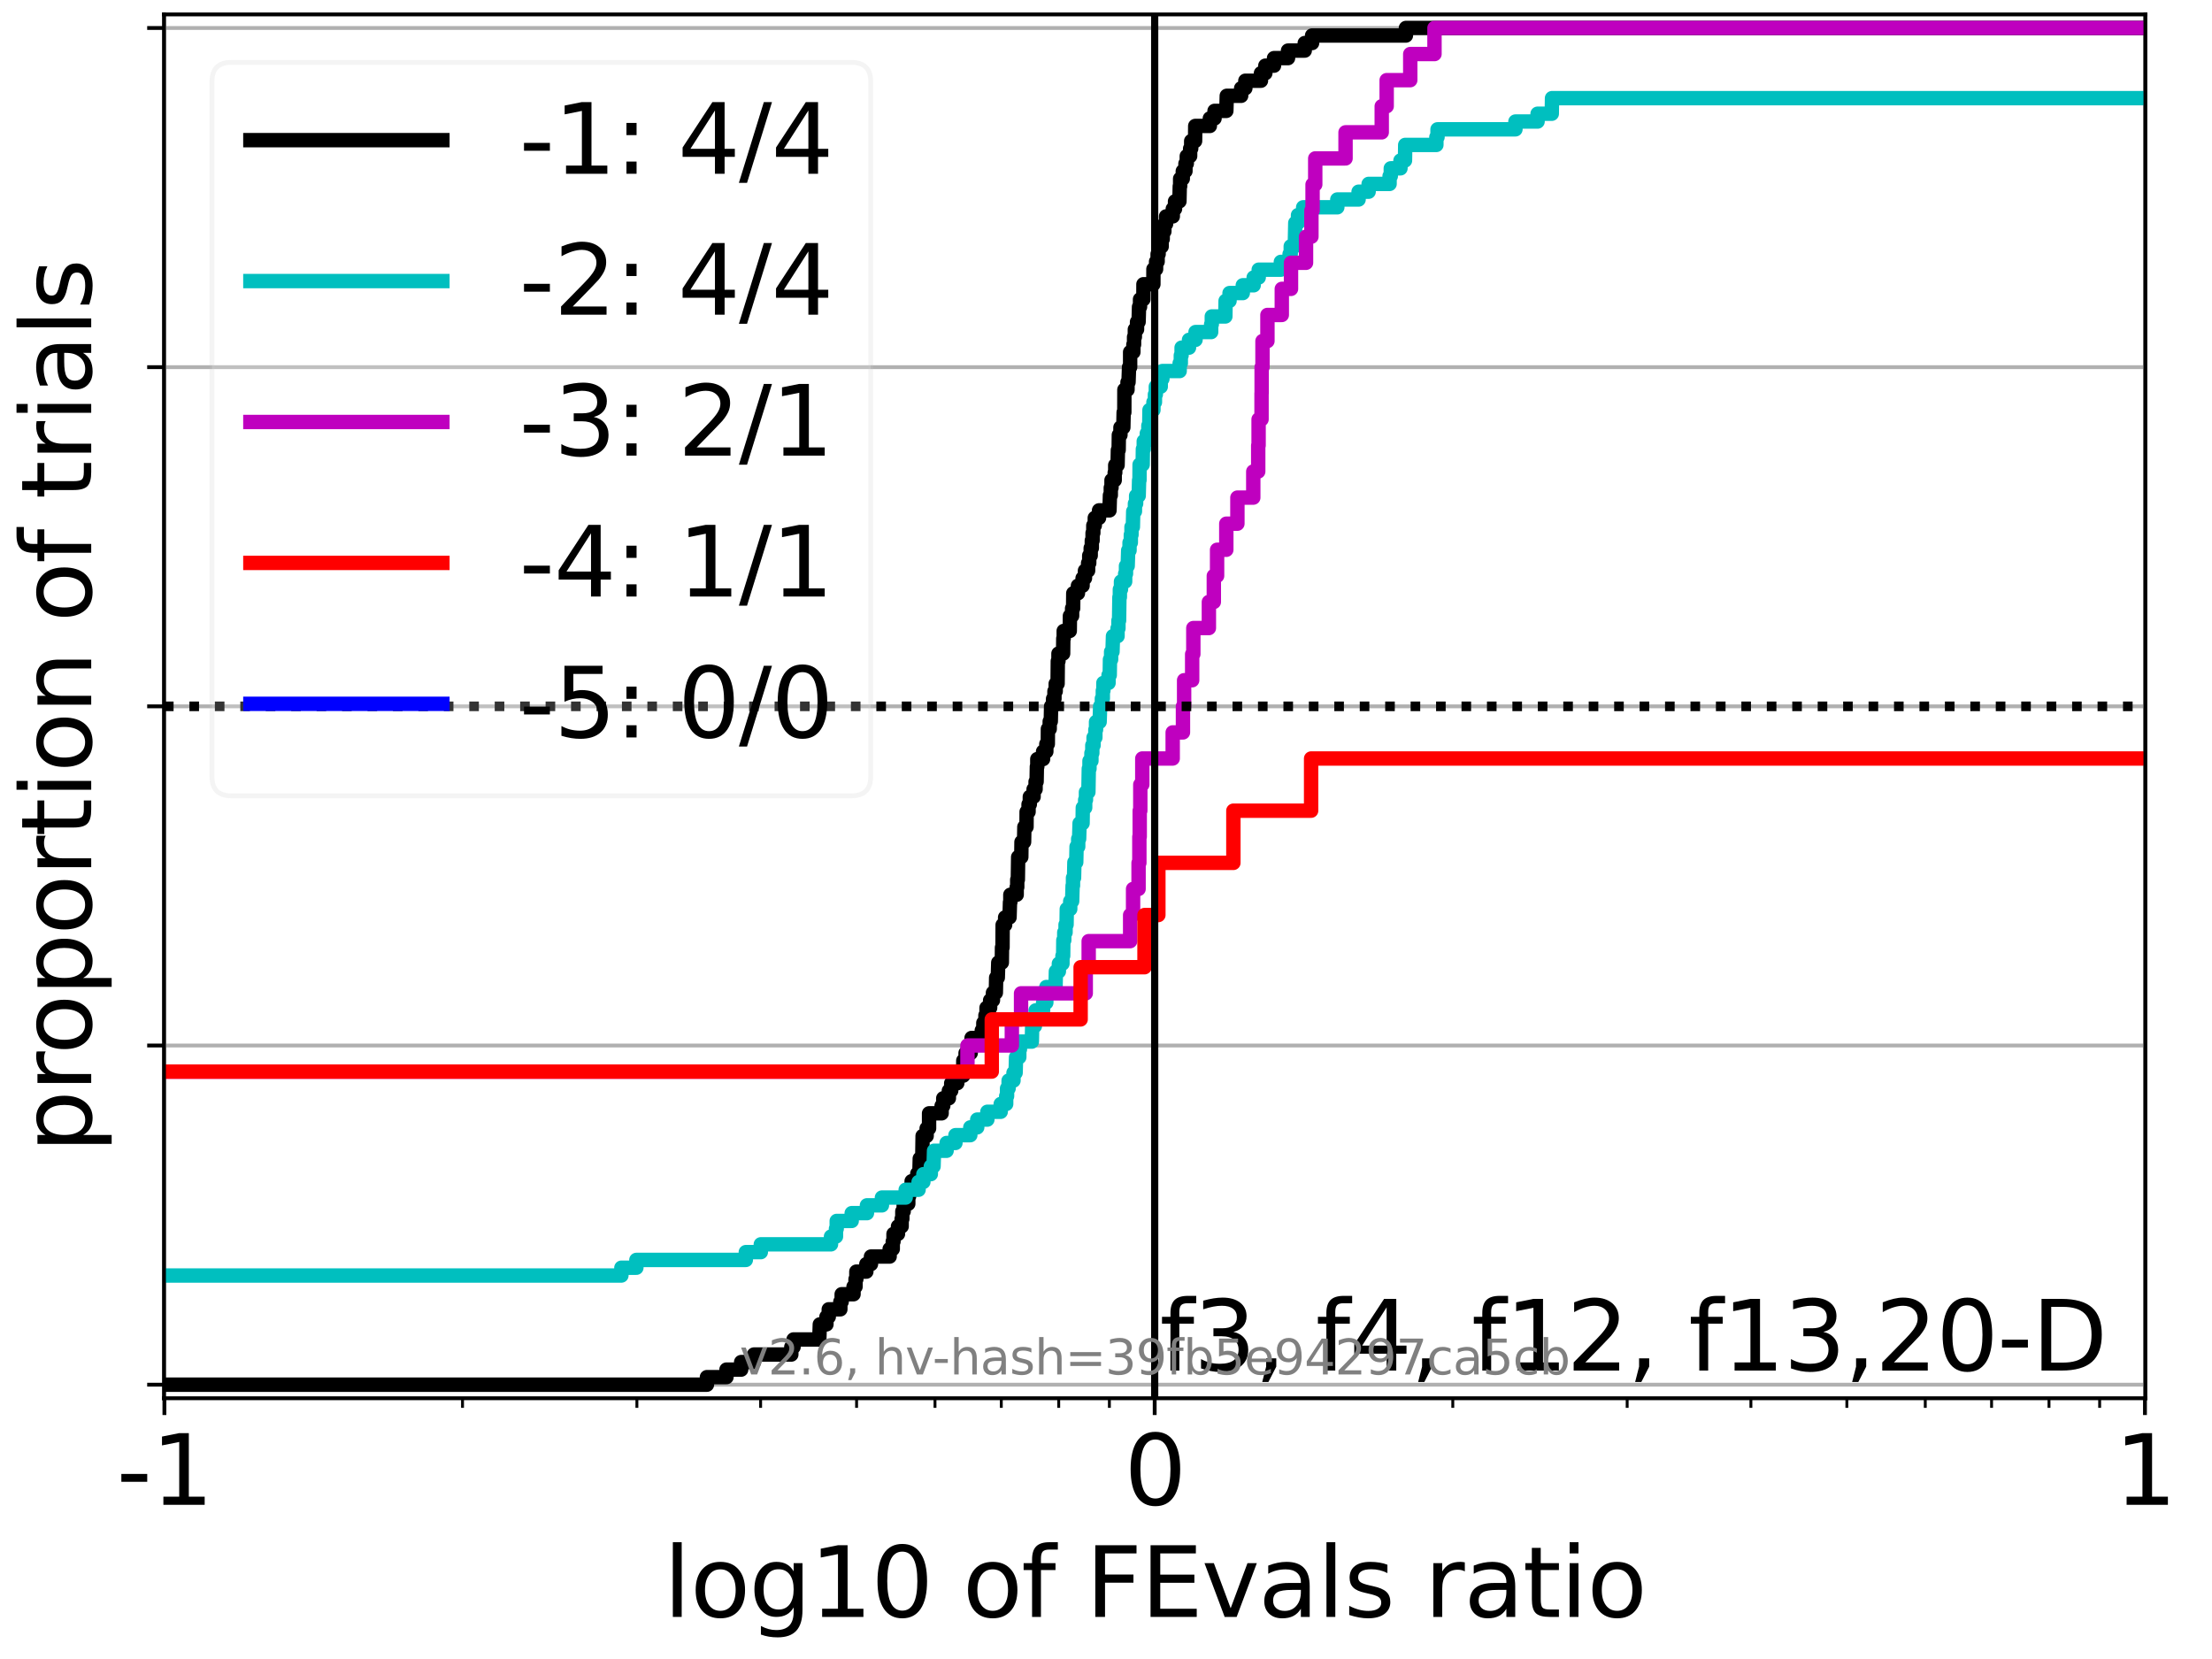 <?xml version="1.0" encoding="utf-8" standalone="no"?>
<!DOCTYPE svg PUBLIC "-//W3C//DTD SVG 1.1//EN"
  "http://www.w3.org/Graphics/SVG/1.1/DTD/svg11.dtd">
<svg xmlns:xlink="http://www.w3.org/1999/xlink" width="460.8pt" height="345.6pt" viewBox="0 0 460.8 345.6" xmlns="http://www.w3.org/2000/svg" version="1.1">
 <defs>
  <style type="text/css">*{stroke-linejoin: round; stroke-linecap: butt}</style>
 </defs>
 <g id="figure_1">
  <g id="patch_1">
   <path d="M 0 345.6 
L 460.8 345.6 
L 460.8 0 
L 0 0 
z
" style="fill: #ffffff"/>
  </g>
  <g id="axes_1">
   <g id="patch_2">
    <path d="M 34.16 291.28 
L 446.924 291.28 
L 446.924 3 
L 34.16 3 
z
" style="fill: #ffffff"/>
   </g>
   <g id="matplotlib.axis_1">
    <g id="xtick_1">
     <g id="line2d_1">
      <path d="M 34.25 291.28 
L 34.25 3 
" clip-path="url(#pf356af66db)" style="fill: none; stroke: #b0b0b0; stroke-width: 0.8; stroke-linecap: square"/>
     </g>
     <g id="line2d_2">
      <defs>
       <path id="m8d589e7f31" d="M 0 0 
L 0 3.5 
" style="stroke: #000000; stroke-width: 0.8"/>
      </defs>
      <g>
       <use xlink:href="#m8d589e7f31" x="34.25" y="291.28" style="stroke: #000000; stroke-width: 0.8"/>
      </g>
     </g>
     <g id="text_1">
      <!-- -1 -->
      <g transform="translate(24.279 313.477) scale(0.2 -0.2)">
       <defs>
        <path id="DejaVuSans-2d" d="M 313 2009 
L 1997 2009 
L 1997 1497 
L 313 1497 
L 313 2009 
z
" transform="scale(0.016)"/>
        <path id="DejaVuSans-31" d="M 794 531 
L 1825 531 
L 1825 4091 
L 703 3866 
L 703 4441 
L 1819 4666 
L 2450 4666 
L 2450 531 
L 3481 531 
L 3481 0 
L 794 0 
L 794 531 
z
" transform="scale(0.016)"/>
       </defs>
       <use xlink:href="#DejaVuSans-2d"/>
       <use xlink:href="#DejaVuSans-31" x="36.084"/>
      </g>
     </g>
    </g>
    <g id="xtick_2">
     <g id="line2d_3">
      <path d="M 240.542 291.28 
L 240.542 3 
" clip-path="url(#pf356af66db)" style="fill: none; stroke: #b0b0b0; stroke-width: 0.8; stroke-linecap: square"/>
     </g>
     <g id="line2d_4">
      <g>
       <use xlink:href="#m8d589e7f31" x="240.542" y="291.28" style="stroke: #000000; stroke-width: 0.8"/>
      </g>
     </g>
     <g id="text_2">
      <!-- 0 -->
      <g transform="translate(234.18 313.477) scale(0.2 -0.2)">
       <defs>
        <path id="DejaVuSans-30" d="M 2034 4250 
Q 1547 4250 1301 3770 
Q 1056 3291 1056 2328 
Q 1056 1369 1301 889 
Q 1547 409 2034 409 
Q 2525 409 2770 889 
Q 3016 1369 3016 2328 
Q 3016 3291 2770 3770 
Q 2525 4250 2034 4250 
z
M 2034 4750 
Q 2819 4750 3233 4129 
Q 3647 3509 3647 2328 
Q 3647 1150 3233 529 
Q 2819 -91 2034 -91 
Q 1250 -91 836 529 
Q 422 1150 422 2328 
Q 422 3509 836 4129 
Q 1250 4750 2034 4750 
z
" transform="scale(0.016)"/>
       </defs>
       <use xlink:href="#DejaVuSans-30"/>
      </g>
     </g>
    </g>
    <g id="xtick_3">
     <g id="line2d_5">
      <path d="M 446.835 291.28 
L 446.835 3 
" clip-path="url(#pf356af66db)" style="fill: none; stroke: #b0b0b0; stroke-width: 0.8; stroke-linecap: square"/>
     </g>
     <g id="line2d_6">
      <g>
       <use xlink:href="#m8d589e7f31" x="446.835" y="291.28" style="stroke: #000000; stroke-width: 0.8"/>
      </g>
     </g>
     <g id="text_3">
      <!-- 1 -->
      <g transform="translate(440.472 313.477) scale(0.2 -0.2)">
       <use xlink:href="#DejaVuSans-31"/>
      </g>
     </g>
    </g>
    <g id="xtick_4">
     <g id="line2d_7">
      <defs>
       <path id="m3b0abdb08f" d="M 0 0 
L 0 2 
" style="stroke: #000000; stroke-width: 0.6"/>
      </defs>
      <g>
       <use xlink:href="#m3b0abdb08f" x="96.35" y="291.28" style="stroke: #000000; stroke-width: 0.6"/>
      </g>
     </g>
    </g>
    <g id="xtick_5">
     <g id="line2d_8">
      <g>
       <use xlink:href="#m3b0abdb08f" x="132.676" y="291.28" style="stroke: #000000; stroke-width: 0.6"/>
      </g>
     </g>
    </g>
    <g id="xtick_6">
     <g id="line2d_9">
      <g>
       <use xlink:href="#m3b0abdb08f" x="158.45" y="291.28" style="stroke: #000000; stroke-width: 0.6"/>
      </g>
     </g>
    </g>
    <g id="xtick_7">
     <g id="line2d_10">
      <g>
       <use xlink:href="#m3b0abdb08f" x="178.442" y="291.28" style="stroke: #000000; stroke-width: 0.6"/>
      </g>
     </g>
    </g>
    <g id="xtick_8">
     <g id="line2d_11">
      <g>
       <use xlink:href="#m3b0abdb08f" x="194.776" y="291.28" style="stroke: #000000; stroke-width: 0.6"/>
      </g>
     </g>
    </g>
    <g id="xtick_9">
     <g id="line2d_12">
      <g>
       <use xlink:href="#m3b0abdb08f" x="208.587" y="291.28" style="stroke: #000000; stroke-width: 0.6"/>
      </g>
     </g>
    </g>
    <g id="xtick_10">
     <g id="line2d_13">
      <g>
       <use xlink:href="#m3b0abdb08f" x="220.55" y="291.28" style="stroke: #000000; stroke-width: 0.6"/>
      </g>
     </g>
    </g>
    <g id="xtick_11">
     <g id="line2d_14">
      <g>
       <use xlink:href="#m3b0abdb08f" x="231.103" y="291.28" style="stroke: #000000; stroke-width: 0.6"/>
      </g>
     </g>
    </g>
    <g id="xtick_12">
     <g id="line2d_15">
      <g>
       <use xlink:href="#m3b0abdb08f" x="302.643" y="291.28" style="stroke: #000000; stroke-width: 0.6"/>
      </g>
     </g>
    </g>
    <g id="xtick_13">
     <g id="line2d_16">
      <g>
       <use xlink:href="#m3b0abdb08f" x="338.969" y="291.28" style="stroke: #000000; stroke-width: 0.6"/>
      </g>
     </g>
    </g>
    <g id="xtick_14">
     <g id="line2d_17">
      <g>
       <use xlink:href="#m3b0abdb08f" x="364.743" y="291.28" style="stroke: #000000; stroke-width: 0.6"/>
      </g>
     </g>
    </g>
    <g id="xtick_15">
     <g id="line2d_18">
      <g>
       <use xlink:href="#m3b0abdb08f" x="384.735" y="291.28" style="stroke: #000000; stroke-width: 0.6"/>
      </g>
     </g>
    </g>
    <g id="xtick_16">
     <g id="line2d_19">
      <g>
       <use xlink:href="#m3b0abdb08f" x="401.069" y="291.28" style="stroke: #000000; stroke-width: 0.6"/>
      </g>
     </g>
    </g>
    <g id="xtick_17">
     <g id="line2d_20">
      <g>
       <use xlink:href="#m3b0abdb08f" x="414.88" y="291.28" style="stroke: #000000; stroke-width: 0.6"/>
      </g>
     </g>
    </g>
    <g id="xtick_18">
     <g id="line2d_21">
      <g>
       <use xlink:href="#m3b0abdb08f" x="426.843" y="291.28" style="stroke: #000000; stroke-width: 0.6"/>
      </g>
     </g>
    </g>
    <g id="xtick_19">
     <g id="line2d_22">
      <g>
       <use xlink:href="#m3b0abdb08f" x="437.395" y="291.28" style="stroke: #000000; stroke-width: 0.6"/>
      </g>
     </g>
    </g>
    <g id="text_4">
     <!-- log10 of FEvals ratio -->
     <g transform="translate(138.238 336.833) scale(0.2 -0.2)">
      <defs>
       <path id="DejaVuSans-6c" d="M 603 4863 
L 1178 4863 
L 1178 0 
L 603 0 
L 603 4863 
z
" transform="scale(0.016)"/>
       <path id="DejaVuSans-6f" d="M 1959 3097 
Q 1497 3097 1228 2736 
Q 959 2375 959 1747 
Q 959 1119 1226 758 
Q 1494 397 1959 397 
Q 2419 397 2687 759 
Q 2956 1122 2956 1747 
Q 2956 2369 2687 2733 
Q 2419 3097 1959 3097 
z
M 1959 3584 
Q 2709 3584 3137 3096 
Q 3566 2609 3566 1747 
Q 3566 888 3137 398 
Q 2709 -91 1959 -91 
Q 1206 -91 779 398 
Q 353 888 353 1747 
Q 353 2609 779 3096 
Q 1206 3584 1959 3584 
z
" transform="scale(0.016)"/>
       <path id="DejaVuSans-67" d="M 2906 1791 
Q 2906 2416 2648 2759 
Q 2391 3103 1925 3103 
Q 1463 3103 1205 2759 
Q 947 2416 947 1791 
Q 947 1169 1205 825 
Q 1463 481 1925 481 
Q 2391 481 2648 825 
Q 2906 1169 2906 1791 
z
M 3481 434 
Q 3481 -459 3084 -895 
Q 2688 -1331 1869 -1331 
Q 1566 -1331 1297 -1286 
Q 1028 -1241 775 -1147 
L 775 -588 
Q 1028 -725 1275 -790 
Q 1522 -856 1778 -856 
Q 2344 -856 2625 -561 
Q 2906 -266 2906 331 
L 2906 616 
Q 2728 306 2450 153 
Q 2172 0 1784 0 
Q 1141 0 747 490 
Q 353 981 353 1791 
Q 353 2603 747 3093 
Q 1141 3584 1784 3584 
Q 2172 3584 2450 3431 
Q 2728 3278 2906 2969 
L 2906 3500 
L 3481 3500 
L 3481 434 
z
" transform="scale(0.016)"/>
       <path id="DejaVuSans-20" transform="scale(0.016)"/>
       <path id="DejaVuSans-66" d="M 2375 4863 
L 2375 4384 
L 1825 4384 
Q 1516 4384 1395 4259 
Q 1275 4134 1275 3809 
L 1275 3500 
L 2222 3500 
L 2222 3053 
L 1275 3053 
L 1275 0 
L 697 0 
L 697 3053 
L 147 3053 
L 147 3500 
L 697 3500 
L 697 3744 
Q 697 4328 969 4595 
Q 1241 4863 1831 4863 
L 2375 4863 
z
" transform="scale(0.016)"/>
       <path id="DejaVuSans-46" d="M 628 4666 
L 3309 4666 
L 3309 4134 
L 1259 4134 
L 1259 2759 
L 3109 2759 
L 3109 2228 
L 1259 2228 
L 1259 0 
L 628 0 
L 628 4666 
z
" transform="scale(0.016)"/>
       <path id="DejaVuSans-45" d="M 628 4666 
L 3578 4666 
L 3578 4134 
L 1259 4134 
L 1259 2753 
L 3481 2753 
L 3481 2222 
L 1259 2222 
L 1259 531 
L 3634 531 
L 3634 0 
L 628 0 
L 628 4666 
z
" transform="scale(0.016)"/>
       <path id="DejaVuSans-76" d="M 191 3500 
L 800 3500 
L 1894 563 
L 2988 3500 
L 3597 3500 
L 2284 0 
L 1503 0 
L 191 3500 
z
" transform="scale(0.016)"/>
       <path id="DejaVuSans-61" d="M 2194 1759 
Q 1497 1759 1228 1600 
Q 959 1441 959 1056 
Q 959 750 1161 570 
Q 1363 391 1709 391 
Q 2188 391 2477 730 
Q 2766 1069 2766 1631 
L 2766 1759 
L 2194 1759 
z
M 3341 1997 
L 3341 0 
L 2766 0 
L 2766 531 
Q 2569 213 2275 61 
Q 1981 -91 1556 -91 
Q 1019 -91 701 211 
Q 384 513 384 1019 
Q 384 1609 779 1909 
Q 1175 2209 1959 2209 
L 2766 2209 
L 2766 2266 
Q 2766 2663 2505 2880 
Q 2244 3097 1772 3097 
Q 1472 3097 1187 3025 
Q 903 2953 641 2809 
L 641 3341 
Q 956 3463 1253 3523 
Q 1550 3584 1831 3584 
Q 2591 3584 2966 3190 
Q 3341 2797 3341 1997 
z
" transform="scale(0.016)"/>
       <path id="DejaVuSans-73" d="M 2834 3397 
L 2834 2853 
Q 2591 2978 2328 3040 
Q 2066 3103 1784 3103 
Q 1356 3103 1142 2972 
Q 928 2841 928 2578 
Q 928 2378 1081 2264 
Q 1234 2150 1697 2047 
L 1894 2003 
Q 2506 1872 2764 1633 
Q 3022 1394 3022 966 
Q 3022 478 2636 193 
Q 2250 -91 1575 -91 
Q 1294 -91 989 -36 
Q 684 19 347 128 
L 347 722 
Q 666 556 975 473 
Q 1284 391 1588 391 
Q 1994 391 2212 530 
Q 2431 669 2431 922 
Q 2431 1156 2273 1281 
Q 2116 1406 1581 1522 
L 1381 1569 
Q 847 1681 609 1914 
Q 372 2147 372 2553 
Q 372 3047 722 3315 
Q 1072 3584 1716 3584 
Q 2034 3584 2315 3537 
Q 2597 3491 2834 3397 
z
" transform="scale(0.016)"/>
       <path id="DejaVuSans-72" d="M 2631 2963 
Q 2534 3019 2420 3045 
Q 2306 3072 2169 3072 
Q 1681 3072 1420 2755 
Q 1159 2438 1159 1844 
L 1159 0 
L 581 0 
L 581 3500 
L 1159 3500 
L 1159 2956 
Q 1341 3275 1631 3429 
Q 1922 3584 2338 3584 
Q 2397 3584 2469 3576 
Q 2541 3569 2628 3553 
L 2631 2963 
z
" transform="scale(0.016)"/>
       <path id="DejaVuSans-74" d="M 1172 4494 
L 1172 3500 
L 2356 3500 
L 2356 3053 
L 1172 3053 
L 1172 1153 
Q 1172 725 1289 603 
Q 1406 481 1766 481 
L 2356 481 
L 2356 0 
L 1766 0 
Q 1100 0 847 248 
Q 594 497 594 1153 
L 594 3053 
L 172 3053 
L 172 3500 
L 594 3500 
L 594 4494 
L 1172 4494 
z
" transform="scale(0.016)"/>
       <path id="DejaVuSans-69" d="M 603 3500 
L 1178 3500 
L 1178 0 
L 603 0 
L 603 3500 
z
M 603 4863 
L 1178 4863 
L 1178 4134 
L 603 4134 
L 603 4863 
z
" transform="scale(0.016)"/>
      </defs>
      <use xlink:href="#DejaVuSans-6c"/>
      <use xlink:href="#DejaVuSans-6f" x="27.783"/>
      <use xlink:href="#DejaVuSans-67" x="88.965"/>
      <use xlink:href="#DejaVuSans-31" x="152.441"/>
      <use xlink:href="#DejaVuSans-30" x="216.064"/>
      <use xlink:href="#DejaVuSans-20" x="279.688"/>
      <use xlink:href="#DejaVuSans-6f" x="311.475"/>
      <use xlink:href="#DejaVuSans-66" x="372.656"/>
      <use xlink:href="#DejaVuSans-20" x="407.861"/>
      <use xlink:href="#DejaVuSans-46" x="439.648"/>
      <use xlink:href="#DejaVuSans-45" x="497.168"/>
      <use xlink:href="#DejaVuSans-76" x="560.352"/>
      <use xlink:href="#DejaVuSans-61" x="619.531"/>
      <use xlink:href="#DejaVuSans-6c" x="680.811"/>
      <use xlink:href="#DejaVuSans-73" x="708.594"/>
      <use xlink:href="#DejaVuSans-20" x="760.693"/>
      <use xlink:href="#DejaVuSans-72" x="792.48"/>
      <use xlink:href="#DejaVuSans-61" x="833.594"/>
      <use xlink:href="#DejaVuSans-74" x="894.873"/>
      <use xlink:href="#DejaVuSans-69" x="934.082"/>
      <use xlink:href="#DejaVuSans-6f" x="961.865"/>
     </g>
    </g>
   </g>
   <g id="matplotlib.axis_2">
    <g id="ytick_1">
     <g id="line2d_23">
      <path d="M 34.16 288.454 
L 446.924 288.454 
" clip-path="url(#pf356af66db)" style="fill: none; stroke: #b0b0b0; stroke-width: 0.8; stroke-linecap: square"/>
     </g>
     <g id="line2d_24">
      <defs>
       <path id="m878d9e844b" d="M 0 0 
L -3.5 0 
" style="stroke: #000000; stroke-width: 0.8"/>
      </defs>
      <g>
       <use xlink:href="#m878d9e844b" x="34.16" y="288.454" style="stroke: #000000; stroke-width: 0.8"/>
      </g>
     </g>
    </g>
    <g id="ytick_2">
     <g id="line2d_25">
      <path d="M 34.16 217.797 
L 446.924 217.797 
" clip-path="url(#pf356af66db)" style="fill: none; stroke: #b0b0b0; stroke-width: 0.8; stroke-linecap: square"/>
     </g>
     <g id="line2d_26">
      <g>
       <use xlink:href="#m878d9e844b" x="34.16" y="217.797" style="stroke: #000000; stroke-width: 0.8"/>
      </g>
     </g>
    </g>
    <g id="ytick_3">
     <g id="line2d_27">
      <path d="M 34.16 147.14 
L 446.924 147.14 
" clip-path="url(#pf356af66db)" style="fill: none; stroke: #b0b0b0; stroke-width: 0.8; stroke-linecap: square"/>
     </g>
     <g id="line2d_28">
      <g>
       <use xlink:href="#m878d9e844b" x="34.16" y="147.14" style="stroke: #000000; stroke-width: 0.8"/>
      </g>
     </g>
    </g>
    <g id="ytick_4">
     <g id="line2d_29">
      <path d="M 34.16 76.483 
L 446.924 76.483 
" clip-path="url(#pf356af66db)" style="fill: none; stroke: #b0b0b0; stroke-width: 0.8; stroke-linecap: square"/>
     </g>
     <g id="line2d_30">
      <g>
       <use xlink:href="#m878d9e844b" x="34.16" y="76.483" style="stroke: #000000; stroke-width: 0.8"/>
      </g>
     </g>
    </g>
    <g id="ytick_5">
     <g id="line2d_31">
      <path d="M 34.16 5.826 
L 446.924 5.826 
" clip-path="url(#pf356af66db)" style="fill: none; stroke: #b0b0b0; stroke-width: 0.8; stroke-linecap: square"/>
     </g>
     <g id="line2d_32">
      <g>
       <use xlink:href="#m878d9e844b" x="34.16" y="5.826" style="stroke: #000000; stroke-width: 0.8"/>
      </g>
     </g>
    </g>
    <g id="text_5">
     <!-- proportion of trials -->
     <g transform="translate(19.001 240.146) rotate(-90) scale(0.2 -0.2)">
      <defs>
       <path id="DejaVuSans-70" d="M 1159 525 
L 1159 -1331 
L 581 -1331 
L 581 3500 
L 1159 3500 
L 1159 2969 
Q 1341 3281 1617 3432 
Q 1894 3584 2278 3584 
Q 2916 3584 3314 3078 
Q 3713 2572 3713 1747 
Q 3713 922 3314 415 
Q 2916 -91 2278 -91 
Q 1894 -91 1617 61 
Q 1341 213 1159 525 
z
M 3116 1747 
Q 3116 2381 2855 2742 
Q 2594 3103 2138 3103 
Q 1681 3103 1420 2742 
Q 1159 2381 1159 1747 
Q 1159 1113 1420 752 
Q 1681 391 2138 391 
Q 2594 391 2855 752 
Q 3116 1113 3116 1747 
z
" transform="scale(0.016)"/>
       <path id="DejaVuSans-6e" d="M 3513 2113 
L 3513 0 
L 2938 0 
L 2938 2094 
Q 2938 2591 2744 2837 
Q 2550 3084 2163 3084 
Q 1697 3084 1428 2787 
Q 1159 2491 1159 1978 
L 1159 0 
L 581 0 
L 581 3500 
L 1159 3500 
L 1159 2956 
Q 1366 3272 1645 3428 
Q 1925 3584 2291 3584 
Q 2894 3584 3203 3211 
Q 3513 2838 3513 2113 
z
" transform="scale(0.016)"/>
      </defs>
      <use xlink:href="#DejaVuSans-70"/>
      <use xlink:href="#DejaVuSans-72" x="63.477"/>
      <use xlink:href="#DejaVuSans-6f" x="102.34"/>
      <use xlink:href="#DejaVuSans-70" x="163.521"/>
      <use xlink:href="#DejaVuSans-6f" x="226.998"/>
      <use xlink:href="#DejaVuSans-72" x="288.18"/>
      <use xlink:href="#DejaVuSans-74" x="329.293"/>
      <use xlink:href="#DejaVuSans-69" x="368.502"/>
      <use xlink:href="#DejaVuSans-6f" x="396.285"/>
      <use xlink:href="#DejaVuSans-6e" x="457.467"/>
      <use xlink:href="#DejaVuSans-20" x="520.846"/>
      <use xlink:href="#DejaVuSans-6f" x="552.633"/>
      <use xlink:href="#DejaVuSans-66" x="613.814"/>
      <use xlink:href="#DejaVuSans-20" x="649.02"/>
      <use xlink:href="#DejaVuSans-74" x="680.807"/>
      <use xlink:href="#DejaVuSans-72" x="720.016"/>
      <use xlink:href="#DejaVuSans-69" x="761.129"/>
      <use xlink:href="#DejaVuSans-61" x="788.912"/>
      <use xlink:href="#DejaVuSans-6c" x="850.191"/>
      <use xlink:href="#DejaVuSans-73" x="877.975"/>
     </g>
    </g>
   </g>
   <g id="line2d_33">
    <path d="M 34.16 288.454 
L 147.267 288.454 
L 147.267 286.884 
L 151.337 286.884 
L 151.337 285.313 
L 154.398 285.313 
L 154.398 283.743 
L 157.068 283.743 
L 157.068 282.173 
L 164.844 282.173 
L 164.844 280.603 
L 165.311 280.603 
L 165.311 279.033 
L 170.675 279.033 
L 170.782 275.893 
L 172.161 275.893 
L 172.161 274.322 
L 172.647 274.322 
L 172.647 272.752 
L 175.061 272.752 
L 175.061 271.182 
L 175.335 271.182 
L 175.335 269.612 
L 177.807 269.612 
L 177.807 268.042 
L 178.222 268.042 
L 178.222 266.472 
L 178.394 266.472 
L 178.394 264.901 
L 180.476 264.901 
L 180.476 263.331 
L 181.439 263.331 
L 181.439 261.761 
L 185.33 261.761 
L 185.33 260.191 
L 185.978 260.191 
L 185.978 258.621 
L 186.135 258.621 
L 186.135 257.051 
L 187.069 257.051 
L 187.069 255.481 
L 187.829 255.481 
L 187.829 253.91 
L 187.973 253.91 
L 187.973 252.34 
L 188.253 252.34 
L 188.253 250.77 
L 189.211 250.77 
L 189.211 249.2 
L 189.386 249.2 
L 189.386 247.63 
L 189.911 247.63 
L 189.911 246.06 
L 191.085 246.06 
L 191.085 244.489 
L 191.525 244.489 
L 191.606 241.349 
L 192.125 241.349 
L 192.196 236.639 
L 193.038 236.639 
L 193.038 235.069 
L 193.542 235.069 
L 193.542 231.928 
L 196.159 231.928 
L 196.159 230.358 
L 196.499 230.358 
L 196.499 228.788 
L 197.667 228.788 
L 197.667 227.218 
L 198.154 227.218 
L 198.154 225.648 
L 199.42 225.648 
L 199.42 224.077 
L 200.656 224.077 
L 200.673 220.937 
L 201.147 220.937 
L 201.147 219.367 
L 202.22 219.367 
L 202.22 217.797 
L 202.395 217.797 
L 202.395 216.227 
L 204.524 216.227 
L 204.524 214.657 
L 204.847 214.657 
L 204.847 213.086 
L 205.285 213.086 
L 205.285 211.516 
L 205.511 211.516 
L 205.511 209.946 
L 206.263 209.946 
L 206.263 208.376 
L 206.852 208.376 
L 206.852 206.806 
L 207.452 206.806 
L 207.518 203.665 
L 207.858 203.665 
L 207.955 200.525 
L 208.701 200.525 
L 208.734 197.385 
L 208.845 197.385 
L 208.869 192.674 
L 209.386 192.674 
L 209.386 191.104 
L 210.306 191.104 
L 210.397 187.964 
L 210.472 187.964 
L 210.472 186.394 
L 211.794 186.394 
L 211.794 184.824 
L 211.909 184.824 
L 211.909 183.254 
L 212.035 183.254 
L 212.103 178.543 
L 212.755 178.543 
L 212.794 175.403 
L 213.335 175.403 
L 213.393 172.262 
L 213.842 172.262 
L 213.862 169.122 
L 214.269 169.122 
L 214.269 167.552 
L 214.531 167.552 
L 214.531 165.982 
L 215.317 165.982 
L 215.317 164.412 
L 215.731 164.412 
L 215.731 162.842 
L 215.944 162.842 
L 216 159.701 
L 216.089 159.701 
L 216.089 158.131 
L 217.292 158.131 
L 217.292 156.561 
L 217.97 156.561 
L 217.97 154.991 
L 218.279 154.991 
L 218.298 151.85 
L 218.675 151.85 
L 218.675 150.28 
L 218.898 150.28 
L 218.965 147.14 
L 219.375 147.14 
L 219.375 145.57 
L 219.662 145.57 
L 219.662 144 
L 219.923 144 
L 219.923 142.43 
L 220.315 142.43 
L 220.361 137.719 
L 220.497 137.719 
L 220.497 136.149 
L 221.469 136.149 
L 221.502 133.009 
L 221.589 133.009 
L 221.589 131.438 
L 222.852 131.438 
L 222.885 128.298 
L 223.338 128.298 
L 223.338 126.728 
L 223.552 126.728 
L 223.584 123.588 
L 224.555 123.588 
L 224.555 122.018 
L 225.523 122.018 
L 225.523 120.447 
L 226.018 120.447 
L 226.018 118.877 
L 226.672 118.877 
L 226.672 117.307 
L 226.906 117.307 
L 226.906 115.737 
L 227.214 115.737 
L 227.214 114.167 
L 227.446 114.167 
L 227.446 112.597 
L 227.605 112.597 
L 227.605 111.026 
L 227.757 111.026 
L 227.757 109.456 
L 228.064 109.456 
L 228.064 107.886 
L 228.953 107.886 
L 228.953 106.316 
L 231.13 106.316 
L 231.221 103.176 
L 231.398 103.176 
L 231.398 101.606 
L 231.547 101.606 
L 231.547 100.035 
L 232.213 100.035 
L 232.213 98.465 
L 232.325 98.465 
L 232.325 96.895 
L 232.813 96.895 
L 232.88 93.755 
L 233.036 93.755 
L 233.077 90.615 
L 233.41 90.615 
L 233.41 89.044 
L 234.01 89.044 
L 234.076 85.904 
L 234.217 85.904 
L 234.23 81.194 
L 234.88 81.194 
L 234.88 79.623 
L 235.093 79.623 
L 235.202 76.483 
L 235.427 76.483 
L 235.427 73.343 
L 236.106 73.343 
L 236.106 71.773 
L 236.246 71.773 
L 236.246 70.203 
L 236.411 70.203 
L 236.411 68.632 
L 236.865 68.632 
L 236.865 67.062 
L 237.191 67.062 
L 237.282 63.922 
L 237.489 63.922 
L 237.489 62.352 
L 238.189 62.352 
L 238.199 59.211 
L 240.273 59.211 
L 240.279 56.071 
L 240.832 56.071 
L 240.832 54.501 
L 241.154 54.501 
L 241.154 52.931 
L 241.361 52.931 
L 241.361 51.361 
L 241.993 51.361 
L 241.993 49.791 
L 242.215 49.791 
L 242.215 48.22 
L 242.558 48.22 
L 242.558 46.65 
L 242.914 46.65 
L 242.914 45.08 
L 244.315 45.08 
L 244.315 43.51 
L 244.78 43.51 
L 244.78 41.94 
L 245.697 41.94 
L 245.767 38.799 
L 245.845 38.799 
L 245.845 37.229 
L 246.397 37.229 
L 246.397 35.659 
L 246.951 35.659 
L 246.951 34.089 
L 247.228 34.089 
L 247.228 32.519 
L 247.927 32.519 
L 247.927 30.949 
L 248.147 30.949 
L 248.147 29.379 
L 248.957 29.379 
L 248.99 26.238 
L 252.034 26.238 
L 252.034 24.668 
L 253.011 24.668 
L 253.011 23.098 
L 255.468 23.098 
L 255.559 19.958 
L 258.555 19.958 
L 258.555 18.387 
L 259.43 18.387 
L 259.43 16.817 
L 262.681 16.817 
L 262.681 15.247 
L 263.594 15.247 
L 263.594 13.677 
L 265.401 13.677 
L 265.401 12.107 
L 268.32 12.107 
L 268.32 10.537 
L 271.802 10.537 
L 271.802 8.967 
L 273.333 8.967 
L 273.333 7.396 
L 292.88 7.396 
L 292.88 5.826 
L 446.924 5.826 
L 446.924 5.826 
" clip-path="url(#pf356af66db)" style="fill: none; stroke: #000000; stroke-width: 3; stroke-linecap: square"/>
   </g>
   <g id="line2d_34">
    <path clip-path="url(#pf356af66db)" style="fill: none; stroke: #000000; stroke-width: 3; stroke-linecap: square"/>
   </g>
   <g id="line2d_35">
    <path d="M 34.16 265.714 
L 129.446 265.714 
L 129.446 264.089 
L 132.568 264.089 
L 132.568 262.465 
L 155.369 262.465 
L 155.369 260.841 
L 158.491 260.841 
L 158.491 259.216 
L 173.113 259.216 
L 173.113 257.592 
L 174.15 257.592 
L 174.15 255.968 
L 174.305 255.968 
L 174.305 254.344 
L 177.426 254.344 
L 177.426 252.719 
L 180.602 252.719 
L 180.602 251.095 
L 183.724 251.095 
L 183.724 249.471 
L 188.672 249.471 
L 188.672 247.846 
L 191.356 247.846 
L 191.356 246.222 
L 192.355 246.222 
L 192.355 244.598 
L 193.906 244.598 
L 193.906 242.973 
L 194.477 242.973 
L 194.578 239.725 
L 197.195 239.725 
L 197.195 238.101 
L 199.036 238.101 
L 199.036 236.476 
L 202.133 236.476 
L 202.133 234.852 
L 203.572 234.852 
L 203.572 233.228 
L 205.684 233.228 
L 205.684 231.603 
L 208.466 231.603 
L 208.466 229.979 
L 209.605 229.979 
L 209.605 228.355 
L 209.79 228.355 
L 209.79 226.73 
L 210.114 226.73 
L 210.114 225.106 
L 211.129 225.106 
L 211.129 223.482 
L 211.571 223.482 
L 211.665 220.233 
L 212.337 220.233 
L 212.337 218.609 
L 212.468 218.609 
L 212.468 216.985 
L 214.954 216.985 
L 215.021 213.736 
L 215.59 213.736 
L 215.59 212.112 
L 215.743 212.112 
L 215.743 210.488 
L 217.295 210.488 
L 217.295 208.863 
L 217.966 208.863 
L 217.972 205.615 
L 219.892 205.615 
L 219.961 202.366 
L 220.583 202.366 
L 220.583 200.742 
L 221.331 200.742 
L 221.331 199.117 
L 221.476 199.117 
L 221.512 195.869 
L 221.704 195.869 
L 221.704 194.245 
L 221.976 194.245 
L 221.976 192.62 
L 222.184 192.62 
L 222.232 189.372 
L 222.948 189.372 
L 222.948 187.747 
L 223.346 187.747 
L 223.443 184.499 
L 223.527 184.499 
L 223.527 182.875 
L 223.743 182.875 
L 223.816 179.626 
L 224.199 179.626 
L 224.269 176.377 
L 224.609 176.377 
L 224.609 174.753 
L 224.8 174.753 
L 224.897 171.504 
L 225.521 171.504 
L 225.568 168.256 
L 226.061 168.256 
L 226.061 166.632 
L 226.225 166.632 
L 226.225 165.007 
L 226.733 165.007 
L 226.816 160.134 
L 226.96 160.134 
L 226.96 158.51 
L 227.364 158.51 
L 227.364 156.886 
L 227.549 156.886 
L 227.549 155.261 
L 227.809 155.261 
L 227.809 153.637 
L 228.185 153.637 
L 228.185 152.013 
L 228.324 152.013 
L 228.324 150.389 
L 229.072 150.389 
L 229.182 147.14 
L 229.542 147.14 
L 229.542 145.516 
L 229.738 145.516 
L 229.738 143.891 
L 229.854 143.891 
L 229.854 142.267 
L 230.931 142.267 
L 230.931 140.643 
L 231.178 140.643 
L 231.225 137.394 
L 231.464 137.394 
L 231.464 135.77 
L 231.754 135.77 
L 231.854 132.521 
L 232.806 132.521 
L 232.806 130.897 
L 232.993 130.897 
L 232.993 129.273 
L 233.123 129.273 
L 233.193 124.4 
L 233.289 124.4 
L 233.289 122.776 
L 233.522 122.776 
L 233.522 121.151 
L 234.39 121.151 
L 234.39 119.527 
L 234.562 119.527 
L 234.562 117.903 
L 234.918 117.903 
L 235.023 114.654 
L 235.305 114.654 
L 235.305 113.03 
L 235.572 113.03 
L 235.572 111.405 
L 235.711 111.405 
L 235.711 109.781 
L 235.997 109.781 
L 236.072 106.533 
L 236.428 106.533 
L 236.428 104.908 
L 236.674 104.908 
L 236.674 103.284 
L 237.21 103.284 
L 237.296 100.035 
L 237.376 100.035 
L 237.396 96.787 
L 238.04 96.787 
L 238.087 93.538 
L 238.265 93.538 
L 238.265 91.914 
L 238.898 91.914 
L 238.898 90.29 
L 239.226 90.29 
L 239.226 88.665 
L 239.411 88.665 
L 239.457 85.417 
L 240.281 85.417 
L 240.281 83.792 
L 240.595 83.792 
L 240.595 82.168 
L 240.781 82.168 
L 240.781 80.544 
L 241.804 80.544 
L 241.804 78.92 
L 242.15 78.92 
L 242.15 77.295 
L 245.746 77.295 
L 245.746 75.671 
L 245.985 75.671 
L 245.985 74.047 
L 246.146 74.047 
L 246.146 72.422 
L 247.692 72.422 
L 247.692 70.798 
L 249.051 70.798 
L 249.051 69.174 
L 252.306 69.174 
L 252.306 67.55 
L 252.441 67.55 
L 252.441 65.925 
L 255.266 65.925 
L 255.313 62.677 
L 256.135 62.677 
L 256.135 61.052 
L 258.896 61.052 
L 258.896 59.428 
L 261.164 59.428 
L 261.164 57.804 
L 262.214 57.804 
L 262.214 56.179 
L 266.827 56.179 
L 266.827 54.555 
L 268.645 54.555 
L 268.645 52.931 
L 268.884 52.931 
L 268.884 51.307 
L 269.727 51.307 
L 269.834 46.434 
L 270.4 46.434 
L 270.4 44.809 
L 271.476 44.809 
L 271.476 43.185 
L 278.585 43.185 
L 278.585 41.561 
L 283.02 41.561 
L 283.02 39.936 
L 285.113 39.936 
L 285.113 38.312 
L 289.475 38.312 
L 289.475 36.688 
L 289.727 36.688 
L 289.727 35.064 
L 291.743 35.064 
L 291.743 33.439 
L 292.686 33.439 
L 292.734 30.191 
L 299.224 30.191 
L 299.224 28.566 
L 299.463 28.566 
L 299.463 26.942 
L 315.692 26.942 
L 315.692 25.318 
L 320.305 25.318 
L 320.305 23.694 
L 323.265 23.694 
L 323.313 20.445 
L 446.924 20.445 
L 446.924 20.445 
" clip-path="url(#pf356af66db)" style="fill: none; stroke: #00bfbf; stroke-width: 3; stroke-linecap: square"/>
   </g>
   <g id="line2d_36">
    <path clip-path="url(#pf356af66db)" style="fill: none; stroke: #00bfbf; stroke-width: 3; stroke-linecap: square"/>
   </g>
   <g id="line2d_37">
    <path d="M 34.16 223.232 
L 201.537 223.232 
L 201.537 217.797 
L 210.785 217.797 
L 210.785 212.362 
L 212.704 212.362 
L 212.704 206.927 
L 226.181 206.927 
L 226.181 201.491 
L 226.793 201.491 
L 226.793 196.056 
L 235.43 196.056 
L 235.43 190.621 
L 236.042 190.621 
L 236.042 185.186 
L 237.184 185.186 
L 237.184 179.751 
L 237.349 179.751 
L 237.349 174.316 
L 237.424 174.316 
L 237.424 168.881 
L 237.545 168.881 
L 237.545 163.445 
L 237.961 163.445 
L 237.961 158.01 
L 244.293 158.01 
L 244.293 152.575 
L 246.432 152.575 
L 246.432 147.14 
L 246.673 147.14 
L 246.673 141.705 
L 248.351 141.705 
L 248.351 136.27 
L 248.592 136.27 
L 248.592 130.835 
L 251.832 130.835 
L 251.832 125.399 
L 252.862 125.399 
L 252.862 119.964 
L 253.542 119.964 
L 253.542 114.529 
L 255.461 114.529 
L 255.461 109.094 
L 257.773 109.094 
L 257.773 103.659 
L 261.08 103.659 
L 261.08 98.224 
L 262.11 98.224 
L 262.11 92.789 
L 262.189 92.789 
L 262.189 87.353 
L 262.801 87.353 
L 262.801 81.918 
L 262.822 81.918 
L 262.822 76.483 
L 262.999 76.483 
L 262.999 71.048 
L 264.029 71.048 
L 264.029 65.613 
L 267.022 65.613 
L 267.022 60.178 
L 268.941 60.178 
L 268.941 54.743 
L 272.07 54.743 
L 272.07 49.307 
L 273.192 49.307 
L 273.192 43.872 
L 273.432 43.872 
L 273.432 38.437 
L 273.989 38.437 
L 273.989 33.002 
L 280.301 33.002 
L 280.301 27.567 
L 287.84 27.567 
L 287.84 22.132 
L 288.87 22.132 
L 288.87 16.697 
L 293.781 16.697 
L 293.781 11.261 
L 298.83 11.261 
L 298.83 5.826 
L 446.924 5.826 
" clip-path="url(#pf356af66db)" style="fill: none; stroke: #bf00bf; stroke-width: 3; stroke-linecap: square"/>
   </g>
   <g id="line2d_38">
    <path clip-path="url(#pf356af66db)" style="fill: none; stroke: #bf00bf; stroke-width: 3; stroke-linecap: square"/>
   </g>
   <g id="line2d_39">
    <path d="M 34.16 223.232 
L 206.604 223.232 
L 206.604 212.362 
L 225.115 212.362 
L 225.115 201.491 
L 238.423 201.491 
L 238.423 190.621 
L 241.309 190.621 
L 241.309 179.751 
L 256.935 179.751 
L 256.935 168.881 
L 273.129 168.881 
L 273.129 158.01 
L 446.924 158.01 
" clip-path="url(#pf356af66db)" style="fill: none; stroke: #ff0000; stroke-width: 3; stroke-linecap: square"/>
   </g>
   <g id="line2d_40">
    <path clip-path="url(#pf356af66db)" style="fill: none; stroke: #ff0000; stroke-width: 3; stroke-linecap: square"/>
   </g>
   <g id="line2d_41"/>
   <g id="line2d_42">
    <path d="M 240.542 291.28 
L 240.542 3 
" clip-path="url(#pf356af66db)" style="fill: none; stroke: #000000; stroke-width: 1.5; stroke-linecap: square"/>
   </g>
   <g id="line2d_43">
    <path d="M 34.16 147.14 
L 446.924 147.14 
" clip-path="url(#pf356af66db)" style="fill: none; stroke-dasharray: 2,3.3; stroke-dashoffset: 0; stroke: #000000; stroke-width: 2"/>
   </g>
   <g id="patch_3">
    <path d="M 34.16 291.28 
L 34.16 3 
" style="fill: none; stroke: #000000; stroke-width: 0.8; stroke-linejoin: miter; stroke-linecap: square"/>
   </g>
   <g id="patch_4">
    <path d="M 446.924 291.28 
L 446.924 3 
" style="fill: none; stroke: #000000; stroke-width: 0.8; stroke-linejoin: miter; stroke-linecap: square"/>
   </g>
   <g id="patch_5">
    <path d="M 34.16 291.28 
L 446.924 291.28 
" style="fill: none; stroke: #000000; stroke-width: 0.8; stroke-linejoin: miter; stroke-linecap: square"/>
   </g>
   <g id="patch_6">
    <path d="M 34.16 3 
L 446.924 3 
" style="fill: none; stroke: #000000; stroke-width: 0.8; stroke-linejoin: miter; stroke-linecap: square"/>
   </g>
   <g id="text_6">
    <!-- f3, f4, f12, f13,20-D -->
    <g transform="translate(241.597 285.514) scale(0.2 -0.2)">
     <defs>
      <path id="DejaVuSans-33" d="M 2597 2516 
Q 3050 2419 3304 2112 
Q 3559 1806 3559 1356 
Q 3559 666 3084 287 
Q 2609 -91 1734 -91 
Q 1441 -91 1130 -33 
Q 819 25 488 141 
L 488 750 
Q 750 597 1062 519 
Q 1375 441 1716 441 
Q 2309 441 2620 675 
Q 2931 909 2931 1356 
Q 2931 1769 2642 2001 
Q 2353 2234 1838 2234 
L 1294 2234 
L 1294 2753 
L 1863 2753 
Q 2328 2753 2575 2939 
Q 2822 3125 2822 3475 
Q 2822 3834 2567 4026 
Q 2313 4219 1838 4219 
Q 1578 4219 1281 4162 
Q 984 4106 628 3988 
L 628 4550 
Q 988 4650 1302 4700 
Q 1616 4750 1894 4750 
Q 2613 4750 3031 4423 
Q 3450 4097 3450 3541 
Q 3450 3153 3228 2886 
Q 3006 2619 2597 2516 
z
" transform="scale(0.016)"/>
      <path id="DejaVuSans-2c" d="M 750 794 
L 1409 794 
L 1409 256 
L 897 -744 
L 494 -744 
L 750 256 
L 750 794 
z
" transform="scale(0.016)"/>
      <path id="DejaVuSans-34" d="M 2419 4116 
L 825 1625 
L 2419 1625 
L 2419 4116 
z
M 2253 4666 
L 3047 4666 
L 3047 1625 
L 3713 1625 
L 3713 1100 
L 3047 1100 
L 3047 0 
L 2419 0 
L 2419 1100 
L 313 1100 
L 313 1709 
L 2253 4666 
z
" transform="scale(0.016)"/>
      <path id="DejaVuSans-32" d="M 1228 531 
L 3431 531 
L 3431 0 
L 469 0 
L 469 531 
Q 828 903 1448 1529 
Q 2069 2156 2228 2338 
Q 2531 2678 2651 2914 
Q 2772 3150 2772 3378 
Q 2772 3750 2511 3984 
Q 2250 4219 1831 4219 
Q 1534 4219 1204 4116 
Q 875 4013 500 3803 
L 500 4441 
Q 881 4594 1212 4672 
Q 1544 4750 1819 4750 
Q 2544 4750 2975 4387 
Q 3406 4025 3406 3419 
Q 3406 3131 3298 2873 
Q 3191 2616 2906 2266 
Q 2828 2175 2409 1742 
Q 1991 1309 1228 531 
z
" transform="scale(0.016)"/>
      <path id="DejaVuSans-44" d="M 1259 4147 
L 1259 519 
L 2022 519 
Q 2988 519 3436 956 
Q 3884 1394 3884 2338 
Q 3884 3275 3436 3711 
Q 2988 4147 2022 4147 
L 1259 4147 
z
M 628 4666 
L 1925 4666 
Q 3281 4666 3915 4102 
Q 4550 3538 4550 2338 
Q 4550 1131 3912 565 
Q 3275 0 1925 0 
L 628 0 
L 628 4666 
z
" transform="scale(0.016)"/>
     </defs>
     <use xlink:href="#DejaVuSans-66"/>
     <use xlink:href="#DejaVuSans-33" x="35.205"/>
     <use xlink:href="#DejaVuSans-2c" x="98.828"/>
     <use xlink:href="#DejaVuSans-20" x="130.615"/>
     <use xlink:href="#DejaVuSans-66" x="162.402"/>
     <use xlink:href="#DejaVuSans-34" x="197.607"/>
     <use xlink:href="#DejaVuSans-2c" x="261.23"/>
     <use xlink:href="#DejaVuSans-20" x="293.018"/>
     <use xlink:href="#DejaVuSans-66" x="324.805"/>
     <use xlink:href="#DejaVuSans-31" x="360.01"/>
     <use xlink:href="#DejaVuSans-32" x="423.633"/>
     <use xlink:href="#DejaVuSans-2c" x="487.256"/>
     <use xlink:href="#DejaVuSans-20" x="519.043"/>
     <use xlink:href="#DejaVuSans-66" x="550.83"/>
     <use xlink:href="#DejaVuSans-31" x="586.035"/>
     <use xlink:href="#DejaVuSans-33" x="649.658"/>
     <use xlink:href="#DejaVuSans-2c" x="713.281"/>
     <use xlink:href="#DejaVuSans-32" x="745.068"/>
     <use xlink:href="#DejaVuSans-30" x="808.691"/>
     <use xlink:href="#DejaVuSans-2d" x="872.314"/>
     <use xlink:href="#DejaVuSans-44" x="908.398"/>
    </g>
   </g>
   <g id="text_7">
    <!-- v2.6, hv-hash=39fb5e94297ca5cb -->
    <g style="fill: #808080" transform="translate(154.077 286.318) scale(0.1 -0.1)">
     <defs>
      <path id="DejaVuSans-2e" d="M 684 794 
L 1344 794 
L 1344 0 
L 684 0 
L 684 794 
z
" transform="scale(0.016)"/>
      <path id="DejaVuSans-36" d="M 2113 2584 
Q 1688 2584 1439 2293 
Q 1191 2003 1191 1497 
Q 1191 994 1439 701 
Q 1688 409 2113 409 
Q 2538 409 2786 701 
Q 3034 994 3034 1497 
Q 3034 2003 2786 2293 
Q 2538 2584 2113 2584 
z
M 3366 4563 
L 3366 3988 
Q 3128 4100 2886 4159 
Q 2644 4219 2406 4219 
Q 1781 4219 1451 3797 
Q 1122 3375 1075 2522 
Q 1259 2794 1537 2939 
Q 1816 3084 2150 3084 
Q 2853 3084 3261 2657 
Q 3669 2231 3669 1497 
Q 3669 778 3244 343 
Q 2819 -91 2113 -91 
Q 1303 -91 875 529 
Q 447 1150 447 2328 
Q 447 3434 972 4092 
Q 1497 4750 2381 4750 
Q 2619 4750 2861 4703 
Q 3103 4656 3366 4563 
z
" transform="scale(0.016)"/>
      <path id="DejaVuSans-68" d="M 3513 2113 
L 3513 0 
L 2938 0 
L 2938 2094 
Q 2938 2591 2744 2837 
Q 2550 3084 2163 3084 
Q 1697 3084 1428 2787 
Q 1159 2491 1159 1978 
L 1159 0 
L 581 0 
L 581 4863 
L 1159 4863 
L 1159 2956 
Q 1366 3272 1645 3428 
Q 1925 3584 2291 3584 
Q 2894 3584 3203 3211 
Q 3513 2838 3513 2113 
z
" transform="scale(0.016)"/>
      <path id="DejaVuSans-3d" d="M 678 2906 
L 4684 2906 
L 4684 2381 
L 678 2381 
L 678 2906 
z
M 678 1631 
L 4684 1631 
L 4684 1100 
L 678 1100 
L 678 1631 
z
" transform="scale(0.016)"/>
      <path id="DejaVuSans-39" d="M 703 97 
L 703 672 
Q 941 559 1184 500 
Q 1428 441 1663 441 
Q 2288 441 2617 861 
Q 2947 1281 2994 2138 
Q 2813 1869 2534 1725 
Q 2256 1581 1919 1581 
Q 1219 1581 811 2004 
Q 403 2428 403 3163 
Q 403 3881 828 4315 
Q 1253 4750 1959 4750 
Q 2769 4750 3195 4129 
Q 3622 3509 3622 2328 
Q 3622 1225 3098 567 
Q 2575 -91 1691 -91 
Q 1453 -91 1209 -44 
Q 966 3 703 97 
z
M 1959 2075 
Q 2384 2075 2632 2365 
Q 2881 2656 2881 3163 
Q 2881 3666 2632 3958 
Q 2384 4250 1959 4250 
Q 1534 4250 1286 3958 
Q 1038 3666 1038 3163 
Q 1038 2656 1286 2365 
Q 1534 2075 1959 2075 
z
" transform="scale(0.016)"/>
      <path id="DejaVuSans-62" d="M 3116 1747 
Q 3116 2381 2855 2742 
Q 2594 3103 2138 3103 
Q 1681 3103 1420 2742 
Q 1159 2381 1159 1747 
Q 1159 1113 1420 752 
Q 1681 391 2138 391 
Q 2594 391 2855 752 
Q 3116 1113 3116 1747 
z
M 1159 2969 
Q 1341 3281 1617 3432 
Q 1894 3584 2278 3584 
Q 2916 3584 3314 3078 
Q 3713 2572 3713 1747 
Q 3713 922 3314 415 
Q 2916 -91 2278 -91 
Q 1894 -91 1617 61 
Q 1341 213 1159 525 
L 1159 0 
L 581 0 
L 581 4863 
L 1159 4863 
L 1159 2969 
z
" transform="scale(0.016)"/>
      <path id="DejaVuSans-35" d="M 691 4666 
L 3169 4666 
L 3169 4134 
L 1269 4134 
L 1269 2991 
Q 1406 3038 1543 3061 
Q 1681 3084 1819 3084 
Q 2600 3084 3056 2656 
Q 3513 2228 3513 1497 
Q 3513 744 3044 326 
Q 2575 -91 1722 -91 
Q 1428 -91 1123 -41 
Q 819 9 494 109 
L 494 744 
Q 775 591 1075 516 
Q 1375 441 1709 441 
Q 2250 441 2565 725 
Q 2881 1009 2881 1497 
Q 2881 1984 2565 2268 
Q 2250 2553 1709 2553 
Q 1456 2553 1204 2497 
Q 953 2441 691 2322 
L 691 4666 
z
" transform="scale(0.016)"/>
      <path id="DejaVuSans-65" d="M 3597 1894 
L 3597 1613 
L 953 1613 
Q 991 1019 1311 708 
Q 1631 397 2203 397 
Q 2534 397 2845 478 
Q 3156 559 3463 722 
L 3463 178 
Q 3153 47 2828 -22 
Q 2503 -91 2169 -91 
Q 1331 -91 842 396 
Q 353 884 353 1716 
Q 353 2575 817 3079 
Q 1281 3584 2069 3584 
Q 2775 3584 3186 3129 
Q 3597 2675 3597 1894 
z
M 3022 2063 
Q 3016 2534 2758 2815 
Q 2500 3097 2075 3097 
Q 1594 3097 1305 2825 
Q 1016 2553 972 2059 
L 3022 2063 
z
" transform="scale(0.016)"/>
      <path id="DejaVuSans-37" d="M 525 4666 
L 3525 4666 
L 3525 4397 
L 1831 0 
L 1172 0 
L 2766 4134 
L 525 4134 
L 525 4666 
z
" transform="scale(0.016)"/>
      <path id="DejaVuSans-63" d="M 3122 3366 
L 3122 2828 
Q 2878 2963 2633 3030 
Q 2388 3097 2138 3097 
Q 1578 3097 1268 2742 
Q 959 2388 959 1747 
Q 959 1106 1268 751 
Q 1578 397 2138 397 
Q 2388 397 2633 464 
Q 2878 531 3122 666 
L 3122 134 
Q 2881 22 2623 -34 
Q 2366 -91 2075 -91 
Q 1284 -91 818 406 
Q 353 903 353 1747 
Q 353 2603 823 3093 
Q 1294 3584 2113 3584 
Q 2378 3584 2631 3529 
Q 2884 3475 3122 3366 
z
" transform="scale(0.016)"/>
     </defs>
     <use xlink:href="#DejaVuSans-76"/>
     <use xlink:href="#DejaVuSans-32" x="59.18"/>
     <use xlink:href="#DejaVuSans-2e" x="122.803"/>
     <use xlink:href="#DejaVuSans-36" x="154.59"/>
     <use xlink:href="#DejaVuSans-2c" x="218.213"/>
     <use xlink:href="#DejaVuSans-20" x="250"/>
     <use xlink:href="#DejaVuSans-68" x="281.787"/>
     <use xlink:href="#DejaVuSans-76" x="345.166"/>
     <use xlink:href="#DejaVuSans-2d" x="401.721"/>
     <use xlink:href="#DejaVuSans-68" x="437.805"/>
     <use xlink:href="#DejaVuSans-61" x="501.184"/>
     <use xlink:href="#DejaVuSans-73" x="562.463"/>
     <use xlink:href="#DejaVuSans-68" x="614.562"/>
     <use xlink:href="#DejaVuSans-3d" x="677.941"/>
     <use xlink:href="#DejaVuSans-33" x="761.73"/>
     <use xlink:href="#DejaVuSans-39" x="825.354"/>
     <use xlink:href="#DejaVuSans-66" x="888.977"/>
     <use xlink:href="#DejaVuSans-62" x="924.182"/>
     <use xlink:href="#DejaVuSans-35" x="987.658"/>
     <use xlink:href="#DejaVuSans-65" x="1051.281"/>
     <use xlink:href="#DejaVuSans-39" x="1112.805"/>
     <use xlink:href="#DejaVuSans-34" x="1176.428"/>
     <use xlink:href="#DejaVuSans-32" x="1240.051"/>
     <use xlink:href="#DejaVuSans-39" x="1303.674"/>
     <use xlink:href="#DejaVuSans-37" x="1367.297"/>
     <use xlink:href="#DejaVuSans-63" x="1430.92"/>
     <use xlink:href="#DejaVuSans-61" x="1485.9"/>
     <use xlink:href="#DejaVuSans-35" x="1547.18"/>
     <use xlink:href="#DejaVuSans-63" x="1610.803"/>
     <use xlink:href="#DejaVuSans-62" x="1665.783"/>
    </g>
   </g>
   <g id="legend_1">
    <g id="patch_7">
     <path d="M 48.16 165.781 
L 177.382 165.781 
Q 181.382 165.781 181.382 161.781 
L 181.382 17 
Q 181.382 13 177.382 13 
L 48.16 13 
Q 44.16 13 44.16 17 
L 44.16 161.781 
Q 44.16 165.781 48.16 165.781 
z
" style="fill: #ffffff; opacity: 0.2; stroke: #cccccc; stroke-linejoin: miter"/>
    </g>
    <g id="line2d_44">
     <path d="M 52.16 29.197 
L 72.16 29.197 
L 92.16 29.197 
" style="fill: none; stroke: #000000; stroke-width: 3; stroke-linecap: square"/>
    </g>
    <g id="text_8">
     <!-- -1: 4/4 -->
     <g transform="translate(108.16 36.197) scale(0.2 -0.2)">
      <defs>
       <path id="DejaVuSans-3a" d="M 750 794 
L 1409 794 
L 1409 0 
L 750 0 
L 750 794 
z
M 750 3309 
L 1409 3309 
L 1409 2516 
L 750 2516 
L 750 3309 
z
" transform="scale(0.016)"/>
       <path id="DejaVuSans-2f" d="M 1625 4666 
L 2156 4666 
L 531 -594 
L 0 -594 
L 1625 4666 
z
" transform="scale(0.016)"/>
      </defs>
      <use xlink:href="#DejaVuSans-2d"/>
      <use xlink:href="#DejaVuSans-31" x="36.084"/>
      <use xlink:href="#DejaVuSans-3a" x="99.707"/>
      <use xlink:href="#DejaVuSans-20" x="133.398"/>
      <use xlink:href="#DejaVuSans-34" x="165.186"/>
      <use xlink:href="#DejaVuSans-2f" x="228.809"/>
      <use xlink:href="#DejaVuSans-34" x="262.5"/>
     </g>
    </g>
    <g id="line2d_45">
     <path d="M 52.16 58.553 
L 72.16 58.553 
L 92.16 58.553 
" style="fill: none; stroke: #00bfbf; stroke-width: 3; stroke-linecap: square"/>
    </g>
    <g id="text_9">
     <!-- -2: 4/4 -->
     <g transform="translate(108.16 65.553) scale(0.2 -0.2)">
      <use xlink:href="#DejaVuSans-2d"/>
      <use xlink:href="#DejaVuSans-32" x="36.084"/>
      <use xlink:href="#DejaVuSans-3a" x="99.707"/>
      <use xlink:href="#DejaVuSans-20" x="133.398"/>
      <use xlink:href="#DejaVuSans-34" x="165.186"/>
      <use xlink:href="#DejaVuSans-2f" x="228.809"/>
      <use xlink:href="#DejaVuSans-34" x="262.5"/>
     </g>
    </g>
    <g id="line2d_46">
     <path d="M 52.16 87.909 
L 72.16 87.909 
L 92.16 87.909 
" style="fill: none; stroke: #bf00bf; stroke-width: 3; stroke-linecap: square"/>
    </g>
    <g id="text_10">
     <!-- -3: 2/1 -->
     <g transform="translate(108.16 94.909) scale(0.2 -0.2)">
      <use xlink:href="#DejaVuSans-2d"/>
      <use xlink:href="#DejaVuSans-33" x="36.084"/>
      <use xlink:href="#DejaVuSans-3a" x="99.707"/>
      <use xlink:href="#DejaVuSans-20" x="133.398"/>
      <use xlink:href="#DejaVuSans-32" x="165.186"/>
      <use xlink:href="#DejaVuSans-2f" x="228.809"/>
      <use xlink:href="#DejaVuSans-31" x="262.5"/>
     </g>
    </g>
    <g id="line2d_47">
     <path d="M 52.16 117.266 
L 72.16 117.266 
L 92.16 117.266 
" style="fill: none; stroke: #ff0000; stroke-width: 3; stroke-linecap: square"/>
    </g>
    <g id="text_11">
     <!-- -4: 1/1 -->
     <g transform="translate(108.16 124.266) scale(0.2 -0.2)">
      <use xlink:href="#DejaVuSans-2d"/>
      <use xlink:href="#DejaVuSans-34" x="36.084"/>
      <use xlink:href="#DejaVuSans-3a" x="99.707"/>
      <use xlink:href="#DejaVuSans-20" x="133.398"/>
      <use xlink:href="#DejaVuSans-31" x="165.186"/>
      <use xlink:href="#DejaVuSans-2f" x="228.809"/>
      <use xlink:href="#DejaVuSans-31" x="262.5"/>
     </g>
    </g>
    <g id="line2d_48">
     <path d="M 52.16 146.622 
L 72.16 146.622 
L 92.16 146.622 
" style="fill: none; stroke: #0000ff; stroke-width: 3; stroke-linecap: square"/>
    </g>
    <g id="text_12">
     <!-- -5: 0/0 -->
     <g transform="translate(108.16 153.622) scale(0.2 -0.2)">
      <use xlink:href="#DejaVuSans-2d"/>
      <use xlink:href="#DejaVuSans-35" x="36.084"/>
      <use xlink:href="#DejaVuSans-3a" x="99.707"/>
      <use xlink:href="#DejaVuSans-20" x="133.398"/>
      <use xlink:href="#DejaVuSans-30" x="165.186"/>
      <use xlink:href="#DejaVuSans-2f" x="228.809"/>
      <use xlink:href="#DejaVuSans-30" x="262.5"/>
     </g>
    </g>
   </g>
  </g>
 </g>
 <defs>
  <clipPath id="pf356af66db">
   <rect x="34.16" y="3" width="412.764" height="288.28"/>
  </clipPath>
 </defs>
</svg>
